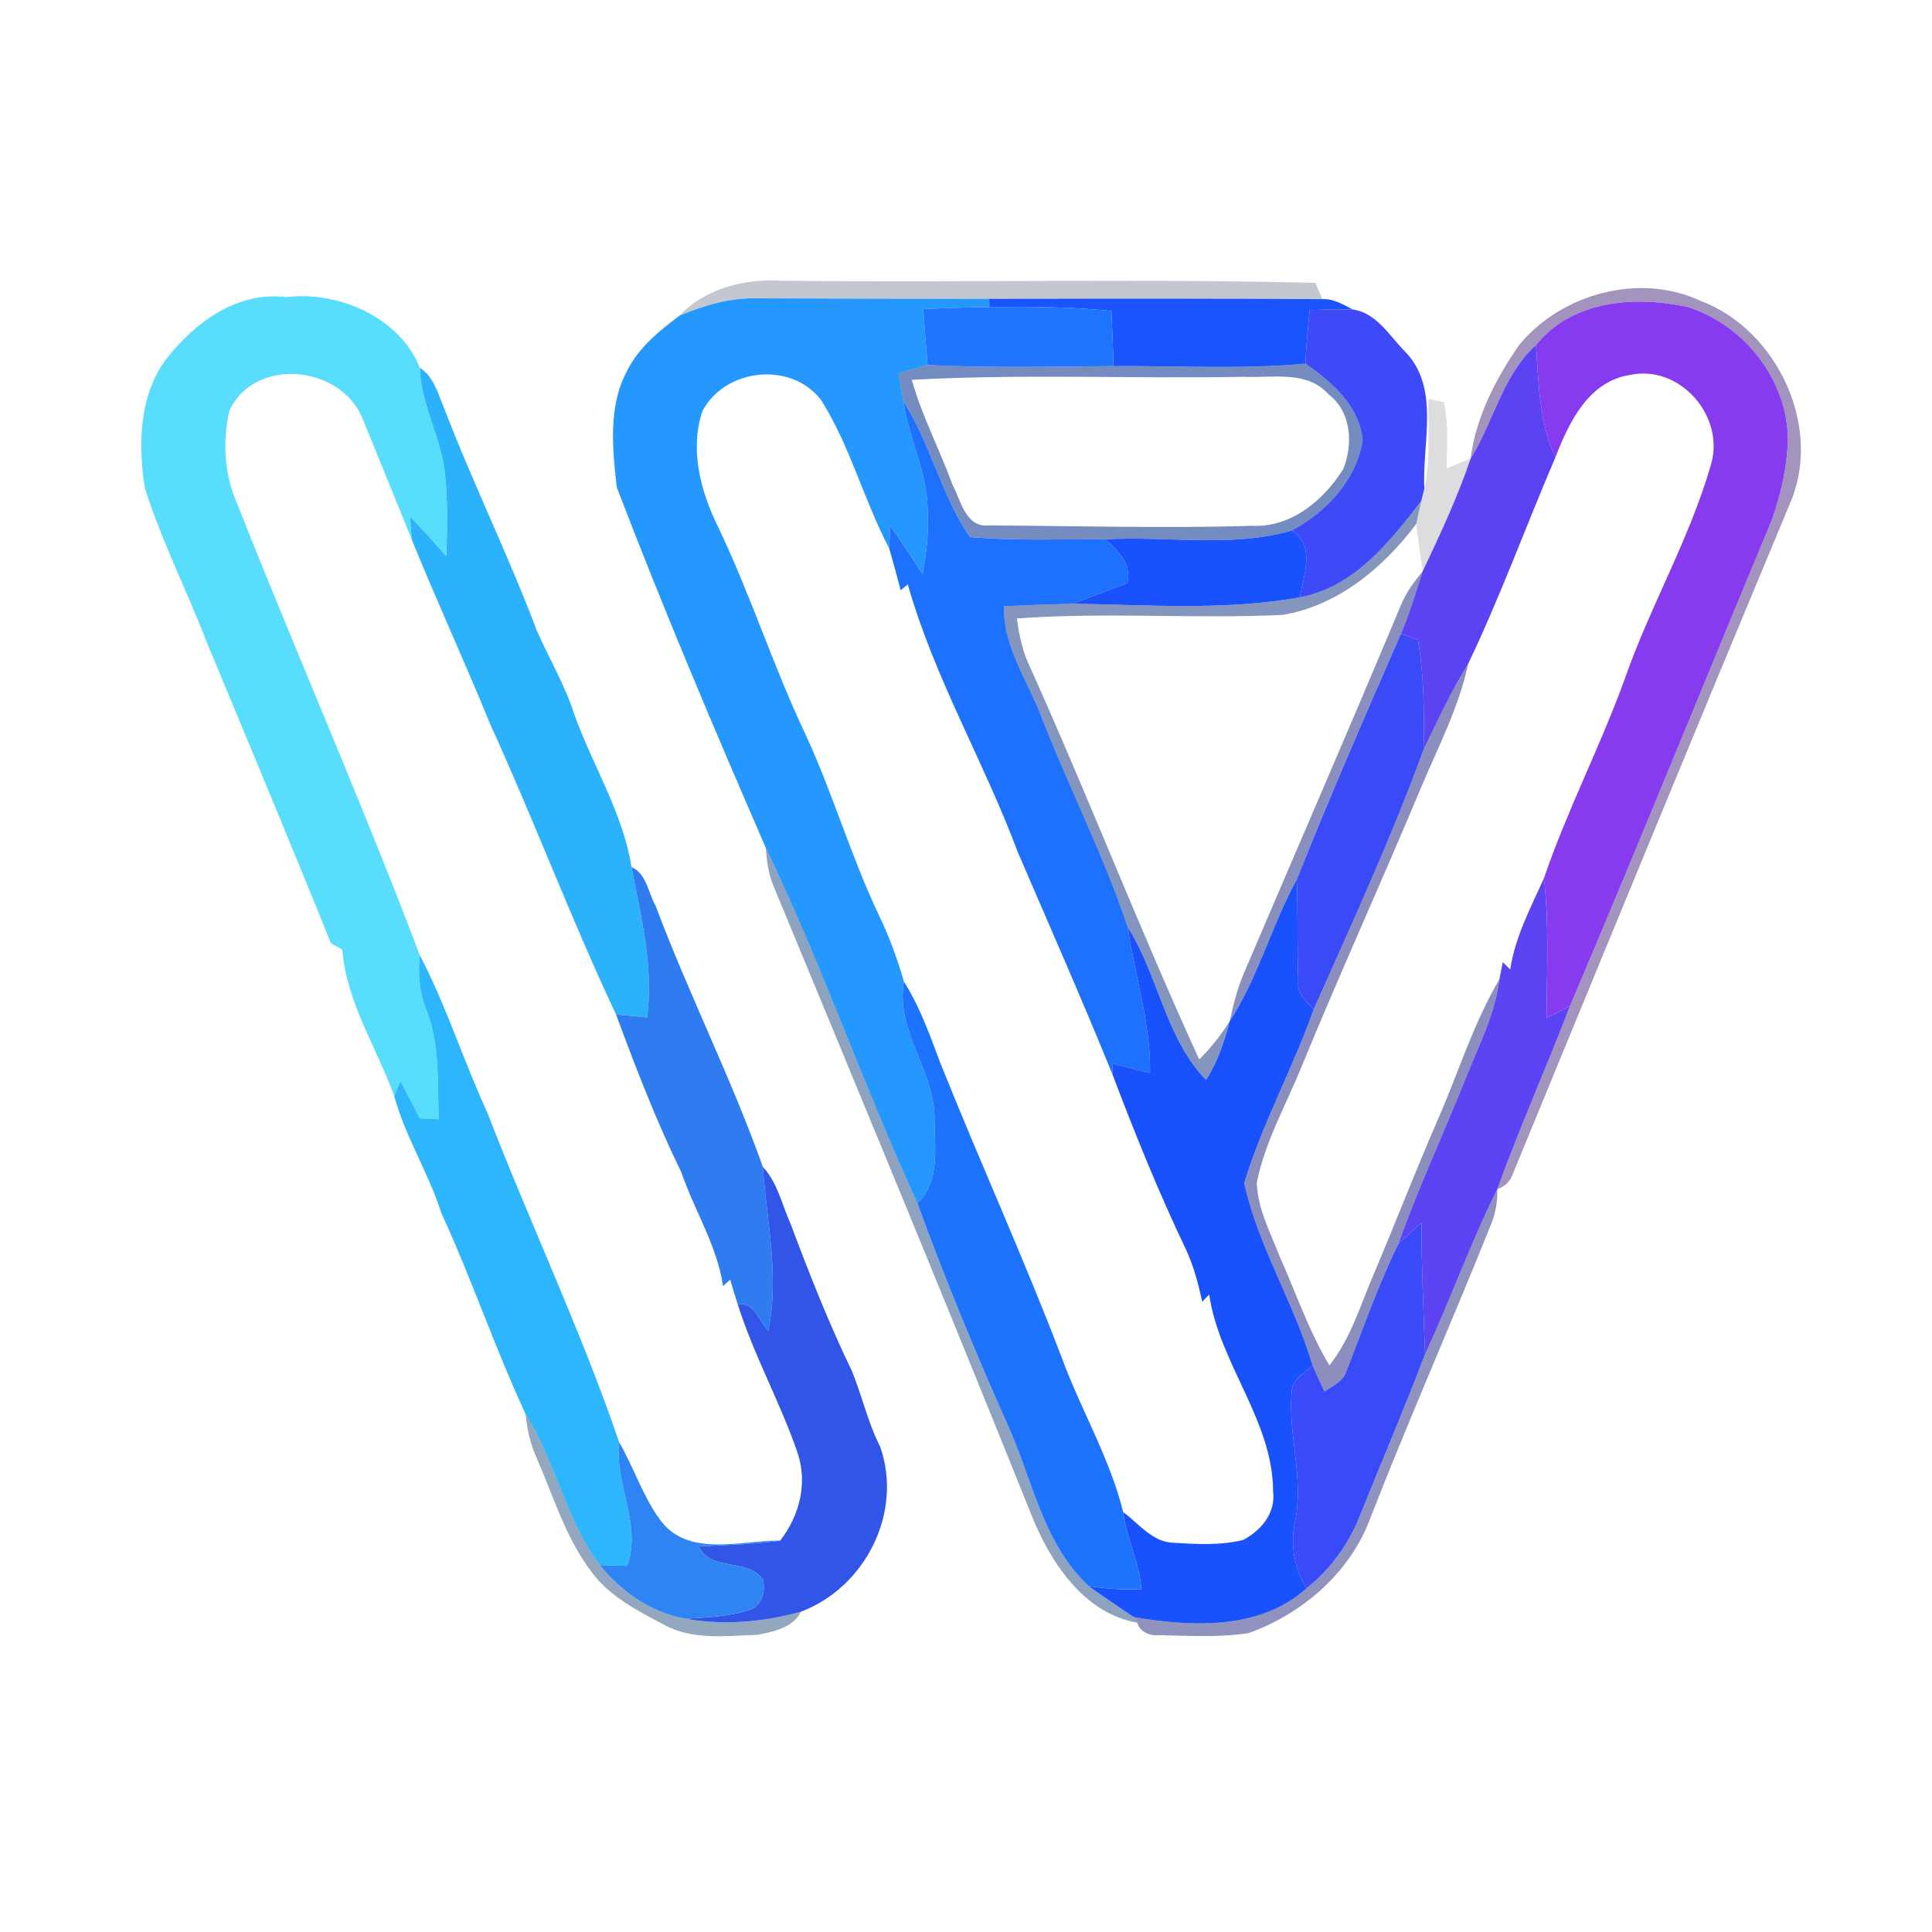 <?xml version="1.0" encoding="UTF-8" ?>
<!DOCTYPE svg PUBLIC "-//W3C//DTD SVG 1.1//EN" "http://www.w3.org/Graphics/SVG/1.1/DTD/svg11.dtd">
<svg width="250pt" height="250pt" viewBox="0 0 250 250" version="1.1" xmlns="http://www.w3.org/2000/svg">
<g id="#071b3c3d">
<path fill="#071b3c" opacity="0.24" d=" M 87.93 40.84 C 91.19 37.35 96.33 36.05 100.98 36.32 C 124.05 36.59 147.15 36.03 170.21 36.60 C 170.44 37.13 170.90 38.18 171.13 38.71 C 156.76 38.61 142.38 38.63 128.01 38.67 C 118.00 38.66 107.98 38.64 97.97 38.60 C 94.48 38.50 91.11 39.52 87.93 40.84 Z" />
</g>
<g id="#3b1c7279">
<path fill="#3b1c72" opacity="0.47" d=" M 196.61 44.60 C 202.07 37.99 212.14 35.25 220.03 38.92 C 230.08 42.70 236.03 55.52 231.49 65.46 C 219.49 94.21 207.64 123.02 195.79 151.83 C 195.45 152.84 194.77 153.52 193.75 153.88 C 196.64 145.88 200.13 138.12 203.16 130.18 C 212.03 109.29 220.55 88.24 229.27 67.29 C 230.44 63.98 231.24 60.50 231.35 56.98 C 231.37 49.21 225.69 42.02 218.36 39.72 C 211.54 38.25 203.45 38.82 198.75 44.65 C 194.43 48.58 193.28 54.52 190.30 59.34 C 190.97 53.98 193.56 48.98 196.61 44.60 Z" />
</g>
<g id="#58ddfdfe">
<path fill="#58ddfd" opacity="1.00" d=" M 21.49 46.49 C 25.14 41.76 30.72 37.65 37.01 38.45 C 43.79 37.60 51.76 41.09 54.33 47.60 C 54.42 52.37 57.10 56.55 57.57 61.24 C 57.98 64.80 57.86 68.39 57.76 71.97 C 56.22 70.24 54.67 68.52 53.07 66.85 C 53.12 67.59 53.22 69.07 53.28 69.81 C 51.14 64.51 48.98 59.21 46.81 53.92 C 43.88 47.25 33.01 46.20 29.70 53.07 C 28.77 57.06 29.01 61.39 30.68 65.16 C 38.40 84.69 46.88 103.92 54.31 123.58 C 54.07 126.03 54.26 128.51 55.22 130.81 C 56.94 135.28 56.61 140.14 56.76 144.83 C 56.15 144.80 54.93 144.74 54.32 144.71 C 53.49 143.10 52.65 141.49 51.82 139.89 C 51.62 140.37 51.21 141.35 51.01 141.83 C 48.74 135.54 44.81 129.65 44.30 122.88 C 43.81 122.61 43.32 122.34 42.83 122.07 C 37.58 109.06 32.17 96.12 26.78 83.16 C 24.19 76.43 20.89 69.97 18.72 63.07 C 17.89 57.48 17.97 51.22 21.49 46.49 Z" />
</g>
<g id="#2498fefe">
<path fill="#2498fe" opacity="1.00" d=" M 87.93 40.84 C 91.11 39.52 94.48 38.50 97.97 38.60 C 107.98 38.64 118.00 38.66 128.01 38.67 L 128.02 39.73 C 125.17 39.76 122.31 39.87 119.47 40.00 C 119.64 42.41 119.82 44.82 120.03 47.23 C 118.76 47.55 117.52 47.93 116.28 48.31 C 116.47 49.52 116.67 50.72 116.91 51.92 C 117.56 56.70 119.98 61.08 120.04 65.96 C 120.22 68.75 119.88 71.55 119.38 74.29 C 118.00 72.21 116.64 70.11 115.22 68.05 C 115.18 68.77 115.09 70.21 115.05 70.93 C 111.77 64.70 110.02 57.74 106.25 51.77 C 102.41 46.72 93.86 47.62 90.90 53.17 C 89.22 58.16 90.65 63.56 92.90 68.14 C 97.07 76.82 100.00 86.04 104.10 94.75 C 107.72 102.48 110.07 110.73 113.74 118.44 C 115.07 121.20 116.12 124.08 116.97 127.02 C 115.82 133.49 121.04 138.62 120.93 144.94 C 120.93 148.59 121.68 152.89 118.70 155.68 C 111.75 140.54 106.33 124.73 99.10 109.72 C 92.38 94.26 85.83 78.78 79.81 63.06 C 79.25 58.05 78.66 52.55 81.17 47.94 C 82.64 44.96 85.33 42.81 87.93 40.84 Z" />
</g>
<g id="#1954feff">
<path fill="#1954fe" opacity="1.00" d=" M 128.01 38.67 C 142.38 38.63 156.76 38.61 171.13 38.71 C 172.56 38.63 173.81 39.42 175.04 40.04 C 173.18 40.01 171.32 40.07 169.47 40.12 C 169.24 42.43 169.04 44.74 168.91 47.06 C 160.66 47.80 152.36 47.33 144.09 47.37 C 144.03 44.99 143.93 42.62 143.81 40.24 C 138.57 39.69 133.29 39.68 128.02 39.73 L 128.01 38.67 Z" />
</g>
<g id="#873beefe">
<path fill="#873bee" opacity="1.00" d=" M 198.75 44.65 C 203.45 38.82 211.54 38.25 218.36 39.72 C 225.69 42.02 231.37 49.21 231.35 56.98 C 231.24 60.50 230.44 63.98 229.27 67.29 C 220.55 88.24 212.03 109.29 203.16 130.18 C 202.15 130.69 201.13 131.21 200.12 131.72 C 200.15 125.70 200.48 119.66 199.78 113.65 C 202.76 104.93 207.02 96.70 210.18 88.03 C 213.47 78.53 218.65 69.74 221.42 60.04 C 223.20 53.85 217.41 47.20 211.01 48.50 C 205.57 49.30 203.03 54.62 201.26 59.20 C 199.15 54.64 199.10 49.56 198.75 44.65 Z" />
</g>
<g id="#1e74ffff">
<path fill="#1e74ff" opacity="1.00" d=" M 119.47 40.00 C 122.31 39.87 125.17 39.76 128.02 39.73 C 133.29 39.68 138.57 39.69 143.81 40.24 C 143.93 42.62 144.03 44.99 144.09 47.37 C 136.07 47.43 128.04 47.62 120.03 47.23 C 119.82 44.82 119.64 42.41 119.47 40.00 Z" />
</g>
<g id="#3e49f8fe">
<path fill="#3e49f8" opacity="1.00" d=" M 169.47 40.12 C 171.32 40.07 173.18 40.01 175.04 40.04 C 178.07 40.48 179.71 43.32 181.67 45.35 C 186.45 50.06 183.99 57.28 184.31 63.21 C 184.21 63.61 184.01 64.41 183.92 64.81 C 179.82 70.13 175.21 76.00 168.20 77.29 C 168.69 74.43 170.27 70.58 167.15 68.65 C 171.63 66.25 175.49 62.15 176.33 56.99 C 175.92 52.57 172.36 49.41 168.91 47.06 C 169.04 44.74 169.24 42.43 169.47 40.12 Z" />
</g>
<g id="#5b43f4fe">
<path fill="#5b43f4" opacity="1.00" d=" M 190.30 59.34 C 193.28 54.52 194.43 48.58 198.75 44.65 C 199.10 49.56 199.15 54.64 201.26 59.20 C 197.45 68.08 194.15 77.18 189.98 85.90 C 187.78 89.45 186.03 93.24 184.21 96.99 C 184.30 92.24 184.28 87.47 183.48 82.78 C 182.93 82.59 181.83 82.20 181.28 82.01 C 182.40 79.37 183.23 76.63 184.10 73.91 C 186.36 69.14 188.60 64.35 190.30 59.34 Z" />
</g>
<g id="#123a9494">
<path fill="#123a94" opacity="0.58" d=" M 116.28 48.31 C 117.52 47.93 118.76 47.55 120.03 47.23 C 128.04 47.62 136.07 47.43 144.09 47.37 C 152.36 47.33 160.66 47.80 168.91 47.06 C 172.36 49.41 175.92 52.57 176.33 56.99 C 175.49 62.15 171.63 66.25 167.15 68.65 C 159.32 70.91 151.04 69.33 143.02 69.79 C 137.18 69.75 131.32 70.00 125.50 69.49 C 121.80 64.05 120.44 57.46 116.91 51.92 C 116.67 50.72 116.47 49.52 116.28 48.31 M 117.99 49.15 C 119.29 53.83 121.59 58.15 123.25 62.71 C 124.36 64.78 124.92 68.30 127.98 67.99 C 139.33 68.05 150.70 68.38 162.05 68.04 C 167.08 68.27 171.30 64.73 173.82 60.68 C 175.12 57.51 174.87 53.27 171.93 51.05 C 169.18 47.89 164.68 48.93 160.99 48.76 C 146.66 49.03 132.29 48.36 117.99 49.15 Z" />
</g>
<g id="#2cb1fbfe">
<path fill="#2cb1fb" opacity="1.00" d=" M 54.33 47.60 C 56.08 48.70 56.61 50.76 57.37 52.55 C 61.10 62.35 65.76 71.77 69.46 81.59 C 71.07 85.25 73.14 88.71 74.35 92.54 C 76.73 99.11 80.62 105.26 81.72 112.20 C 82.92 118.63 84.60 125.03 83.74 131.65 C 82.40 131.52 81.05 131.38 79.71 131.26 C 73.88 118.90 69.09 106.08 63.40 93.64 C 60.15 85.65 56.52 77.81 53.28 69.81 C 53.22 69.07 53.12 67.59 53.07 66.85 C 54.67 68.52 56.22 70.24 57.76 71.97 C 57.86 68.39 57.98 64.80 57.57 61.24 C 57.10 56.55 54.42 52.37 54.33 47.60 Z" />
</g>
<g id="#1d71fefe">
<path fill="#1d71fe" opacity="1.00" d=" M 116.91 51.92 C 120.44 57.46 121.80 64.05 125.50 69.49 C 131.32 70.00 137.18 69.75 143.02 69.79 C 144.69 71.27 146.47 73.00 145.88 75.45 C 143.51 76.32 141.18 77.27 138.81 78.12 C 135.85 78.22 132.89 78.31 129.93 78.43 C 129.74 83.76 133.15 88.28 134.90 93.12 C 138.45 102.13 142.86 110.81 145.94 119.99 C 146.83 126.29 148.92 132.41 148.81 138.84 C 147.20 138.44 145.59 138.05 143.98 137.65 C 143.97 137.98 143.95 138.65 143.94 138.99 C 140.02 129.34 135.81 119.83 131.70 110.26 C 127.33 98.56 120.88 87.67 117.47 75.62 C 117.16 75.87 116.86 76.12 116.55 76.38 C 116.08 74.55 115.57 72.74 115.05 70.93 C 115.09 70.21 115.18 68.77 115.22 68.05 C 116.64 70.11 118.00 72.21 119.38 74.29 C 119.88 71.55 120.22 68.75 120.04 65.96 C 119.98 61.08 117.56 56.70 116.91 51.92 Z" />
</g>
<g id="#0a092324">
<path fill="#0a0923" opacity="0.14" d=" M 184.84 51.60 C 185.35 51.71 186.35 51.93 186.85 52.04 C 187.43 54.86 187.25 57.75 187.19 60.61 C 188.22 60.17 189.25 59.75 190.30 59.34 C 188.60 64.35 186.36 69.14 184.10 73.91 C 183.80 71.88 183.49 69.84 183.26 67.80 C 183.47 66.80 183.69 65.81 183.92 64.81 C 184.01 64.41 184.21 63.61 184.31 63.21 C 185.17 59.42 184.74 55.46 184.84 51.60 Z" />
</g>
<g id="#0f2f8081">
<path fill="#0f2f80" opacity="0.51" d=" M 168.20 77.29 C 175.21 76.00 179.82 70.13 183.92 64.81 C 183.69 65.81 183.47 66.80 183.26 67.80 C 179.02 73.45 173.09 78.41 165.94 79.57 C 154.50 80.10 143.02 79.19 131.59 80.03 C 131.86 82.04 132.25 84.05 133.10 85.90 C 140.74 102.84 147.43 120.20 155.18 137.09 C 156.69 135.60 158.00 133.92 159.13 132.13 C 158.43 134.79 157.55 137.41 156.06 139.74 C 150.80 134.30 149.92 126.27 145.94 119.99 C 142.86 110.81 138.45 102.13 134.90 93.12 C 133.15 88.28 129.74 83.76 129.93 78.43 C 132.89 78.31 135.85 78.22 138.81 78.12 C 148.60 78.27 158.50 79.04 168.20 77.29 Z" />
</g>
<g id="#1952fdfd">
<path fill="#1952fd" opacity="1.00" d=" M 143.02 69.79 C 151.04 69.33 159.32 70.91 167.15 68.65 C 170.27 70.58 168.69 74.43 168.20 77.29 C 158.50 79.04 148.60 78.27 138.81 78.12 C 141.18 77.27 143.51 76.32 145.88 75.45 C 146.47 73.00 144.69 71.27 143.02 69.79 Z" />
</g>
<g id="#1a267f82">
<path fill="#1a267f" opacity="0.51" d=" M 181.30 78.25 C 181.96 76.65 183.01 75.25 184.10 73.91 C 183.23 76.63 182.40 79.37 181.28 82.01 C 176.66 92.55 172.06 103.12 167.80 113.81 C 164.53 119.75 162.83 126.43 159.13 132.13 C 159.59 130.03 160.10 127.93 160.95 125.95 C 167.73 110.05 174.63 94.20 181.30 78.25 Z" />
</g>
<g id="#3b4af8fe">
<path fill="#3b4af8" opacity="1.00" d=" M 181.28 82.01 C 181.83 82.20 182.93 82.59 183.48 82.78 C 184.28 87.47 184.30 92.24 184.21 96.99 C 180.05 108.42 174.94 119.48 170.00 130.59 C 169.02 129.57 167.79 128.57 168.00 126.98 C 167.82 122.60 167.98 118.20 167.80 113.81 C 172.06 103.12 176.66 92.55 181.28 82.01 Z" />
</g>
<g id="#1e257f83">
<path fill="#1e257f" opacity="0.51" d=" M 184.21 96.99 C 186.03 93.24 187.78 89.45 189.98 85.90 C 188.78 91.54 186.09 96.67 183.87 101.95 C 178.88 113.87 173.53 125.64 168.60 137.59 C 166.57 142.71 163.72 147.59 162.63 153.03 C 162.73 156.36 164.34 159.40 165.53 162.44 C 167.66 167.21 169.34 172.18 172.02 176.68 C 174.81 173.18 176.04 168.84 177.79 164.80 C 180.58 158.22 183.15 151.55 186.00 145.00 C 188.68 138.91 190.62 132.48 194.02 126.72 C 193.48 131.05 191.51 134.96 189.89 138.95 C 186.98 146.32 183.58 153.49 180.94 160.97 C 178.31 166.30 176.39 171.93 174.21 177.44 C 173.80 178.78 172.44 179.32 171.39 180.06 C 170.85 178.93 170.33 177.79 169.84 176.65 C 167.45 168.60 162.82 161.27 161.00 153.10 C 163.36 145.37 167.31 138.22 170.00 130.59 C 174.94 119.48 180.05 108.42 184.21 96.99 Z" />
</g>
<g id="#0e3c7777">
<path fill="#0e3c77" opacity="0.47" d=" M 99.10 109.72 C 106.33 124.73 111.75 140.54 118.70 155.68 C 122.33 165.64 126.39 175.45 130.72 185.12 C 133.69 192.00 135.16 199.92 140.86 205.23 C 142.76 206.64 144.75 207.90 146.69 209.25 L 147.14 209.97 C 140.11 208.72 135.80 201.96 133.36 195.77 C 122.50 168.73 111.35 141.81 100.19 114.89 C 99.47 113.26 99.21 111.49 99.10 109.72 Z" />
</g>
<g id="#2e7cf0fe">
<path fill="#2e7cf0" opacity="1.00" d=" M 81.72 112.20 C 83.67 113.02 83.87 115.56 84.84 117.22 C 89.12 128.62 94.65 139.56 98.71 150.99 C 99.22 158.03 100.88 165.16 99.41 172.19 C 98.21 170.99 97.59 168.38 95.47 168.80 C 95.12 167.73 94.80 166.65 94.49 165.58 C 94.18 165.86 93.87 166.14 93.56 166.42 C 92.80 161.20 89.87 156.67 88.18 151.73 C 84.94 145.09 82.27 138.19 79.71 131.26 C 81.05 131.38 82.40 131.52 83.74 131.65 C 84.60 125.03 82.92 118.63 81.72 112.20 Z" />
</g>
<g id="#1951fdfe">
<path fill="#1951fd" opacity="1.00" d=" M 159.13 132.13 C 162.83 126.43 164.53 119.75 167.80 113.81 C 167.98 118.20 167.82 122.60 168.00 126.98 C 167.79 128.57 169.02 129.57 170.00 130.59 C 167.31 138.22 163.36 145.37 161.00 153.10 C 162.82 161.27 167.45 168.60 169.84 176.65 C 168.78 177.69 167.18 178.52 167.13 180.20 C 166.69 185.73 168.72 191.23 167.60 196.77 C 166.93 199.80 167.44 202.87 169.06 205.53 C 162.99 210.98 154.19 210.51 146.69 209.25 C 144.75 207.90 142.76 206.64 140.86 205.23 C 143.12 205.59 145.41 205.74 147.69 205.64 C 147.47 202.19 145.73 199.09 145.34 195.66 C 147.39 197.17 149.16 199.60 151.92 199.64 C 154.89 199.82 157.95 199.99 160.87 199.27 C 163.17 198.05 165.09 195.79 164.74 193.03 C 164.73 183.82 157.77 176.46 156.47 167.51 C 156.17 167.82 155.87 168.13 155.57 168.45 C 155.06 166.11 154.45 163.78 153.43 161.61 C 149.90 154.23 146.84 146.63 143.94 138.99 C 143.95 138.65 143.97 137.98 143.98 137.65 C 145.59 138.05 147.20 138.44 148.81 138.84 C 148.92 132.41 146.83 126.29 145.94 119.99 C 149.92 126.27 150.80 134.30 156.06 139.74 C 157.55 137.41 158.43 134.79 159.13 132.13 Z" />
</g>
<g id="#5c43f4fe">
<path fill="#5c43f4" opacity="1.00" d=" M 195.42 125.45 C 196.05 121.25 198.06 117.48 199.78 113.65 C 200.48 119.66 200.15 125.70 200.12 131.72 C 201.13 131.21 202.15 130.69 203.16 130.18 C 200.13 138.12 196.64 145.88 193.75 153.88 C 190.28 160.84 187.68 168.19 184.40 175.24 C 184.20 169.57 183.93 163.90 183.94 158.22 C 182.93 159.13 181.91 160.02 180.94 160.97 C 183.58 153.49 186.98 146.32 189.89 138.95 C 191.51 134.96 193.48 131.05 194.02 126.72 C 194.13 126.17 194.35 125.06 194.46 124.50 C 194.78 124.82 195.10 125.13 195.42 125.45 Z" />
</g>
<g id="#2db6fcfe">
<path fill="#2db6fc" opacity="1.00" d=" M 54.31 123.58 C 57.75 130.14 59.96 137.24 63.06 143.97 C 68.58 158.26 75.18 172.15 80.13 186.65 C 79.49 192.06 83.10 197.31 81.15 202.62 C 79.97 202.58 78.79 202.55 77.62 202.52 C 73.21 196.65 71.91 189.17 68.02 183.00 C 64.05 174.47 61.05 165.52 57.11 156.97 C 55.45 151.77 52.46 147.12 51.01 141.83 C 51.21 141.35 51.62 140.37 51.82 139.89 C 52.65 141.49 53.49 143.10 54.32 144.71 C 54.93 144.74 56.15 144.80 56.76 144.83 C 56.61 140.14 56.94 135.28 55.22 130.81 C 54.26 128.51 54.07 126.03 54.31 123.58 Z" />
</g>
<g id="#1d72fefe">
<path fill="#1d72fe" opacity="1.00" d=" M 116.97 127.02 C 119.01 130.25 120.29 133.85 121.62 137.40 C 126.74 150.22 132.47 162.78 137.39 175.68 C 139.86 182.41 143.61 188.67 145.34 195.66 C 145.73 199.09 147.47 202.19 147.69 205.64 C 145.41 205.74 143.12 205.59 140.86 205.23 C 135.16 199.92 133.69 192.00 130.72 185.12 C 126.39 175.45 122.33 165.64 118.70 155.68 C 121.68 152.89 120.93 148.59 120.93 144.94 C 121.04 138.62 115.82 133.49 116.97 127.02 Z" />
</g>
<g id="#3155e7fe">
<path fill="#3155e7" opacity="1.00" d=" M 98.71 150.99 C 100.64 153.06 101.19 155.93 102.33 158.44 C 104.74 164.86 107.26 171.26 110.25 177.44 C 111.56 180.67 112.31 184.11 113.91 187.24 C 116.86 195.75 111.97 205.40 103.63 208.56 C 98.79 209.89 93.70 210.35 88.74 209.47 C 91.61 209.27 94.55 209.17 97.29 208.22 C 98.65 207.51 99.07 205.79 98.72 204.39 C 96.77 201.57 91.88 203.42 90.42 200.10 C 93.94 199.91 97.47 199.86 100.96 199.35 C 103.46 196.10 104.55 191.94 103.19 187.95 C 100.95 181.44 97.55 175.38 95.47 168.80 C 97.59 168.38 98.21 170.99 99.41 172.19 C 100.88 165.16 99.22 158.03 98.71 150.99 Z" />
</g>
<g id="#1b24797c">
<path fill="#1b2479" opacity="0.49" d=" M 184.40 175.24 C 187.68 168.19 190.28 160.84 193.75 153.88 C 193.80 155.55 193.49 157.21 192.81 158.75 C 187.76 171.34 182.27 183.75 177.34 196.39 C 174.75 203.46 168.56 208.82 161.57 211.32 C 157.76 211.92 153.86 211.66 150.02 211.59 C 148.77 211.70 147.56 211.23 147.14 209.97 L 146.69 209.25 C 154.19 210.51 162.99 210.98 169.06 205.53 C 172.21 203.04 174.60 199.70 176.04 195.96 C 178.82 189.05 181.76 182.20 184.40 175.24 Z" />
</g>
<g id="#394af9ff">
<path fill="#394af9" opacity="1.00" d=" M 180.94 160.97 C 181.91 160.02 182.93 159.13 183.94 158.22 C 183.93 163.90 184.20 169.57 184.40 175.24 C 181.76 182.20 178.82 189.05 176.04 195.96 C 174.60 199.70 172.21 203.04 169.06 205.53 C 167.44 202.87 166.93 199.80 167.60 196.77 C 168.72 191.23 166.69 185.73 167.13 180.20 C 167.18 178.52 168.78 177.69 169.84 176.65 C 170.33 177.79 170.85 178.93 171.39 180.06 C 172.44 179.32 173.80 178.78 174.21 177.44 C 176.39 171.93 178.31 166.30 180.94 160.97 Z" />
</g>
<g id="#14437276">
<path fill="#144372" opacity="0.46" d=" M 68.02 183.00 C 71.91 189.17 73.21 196.65 77.62 202.52 C 80.40 205.99 84.30 208.71 88.74 209.47 C 93.70 210.35 98.79 209.89 103.63 208.56 C 102.68 210.62 99.99 211.18 97.95 211.55 C 93.90 211.68 89.50 212.28 85.82 210.18 C 82.44 208.41 78.88 206.57 76.56 203.43 C 73.19 199.02 71.62 193.62 69.42 188.61 C 68.62 186.83 68.19 184.93 68.02 183.00 Z" />
</g>
<g id="#2e84f2fe">
<path fill="#2e84f2" opacity="1.00" d=" M 80.13 186.65 C 82.02 189.89 83.15 193.56 85.37 196.60 C 88.93 201.61 95.80 199.33 100.96 199.35 C 97.47 199.86 93.94 199.91 90.42 200.10 C 91.88 203.42 96.77 201.57 98.72 204.39 C 99.07 205.79 98.65 207.51 97.29 208.22 C 94.55 209.17 91.61 209.27 88.74 209.47 C 84.30 208.71 80.40 205.99 77.62 202.52 C 78.79 202.55 79.97 202.58 81.15 202.62 C 83.10 197.31 79.49 192.06 80.13 186.65 Z" />
</g>
</svg>
